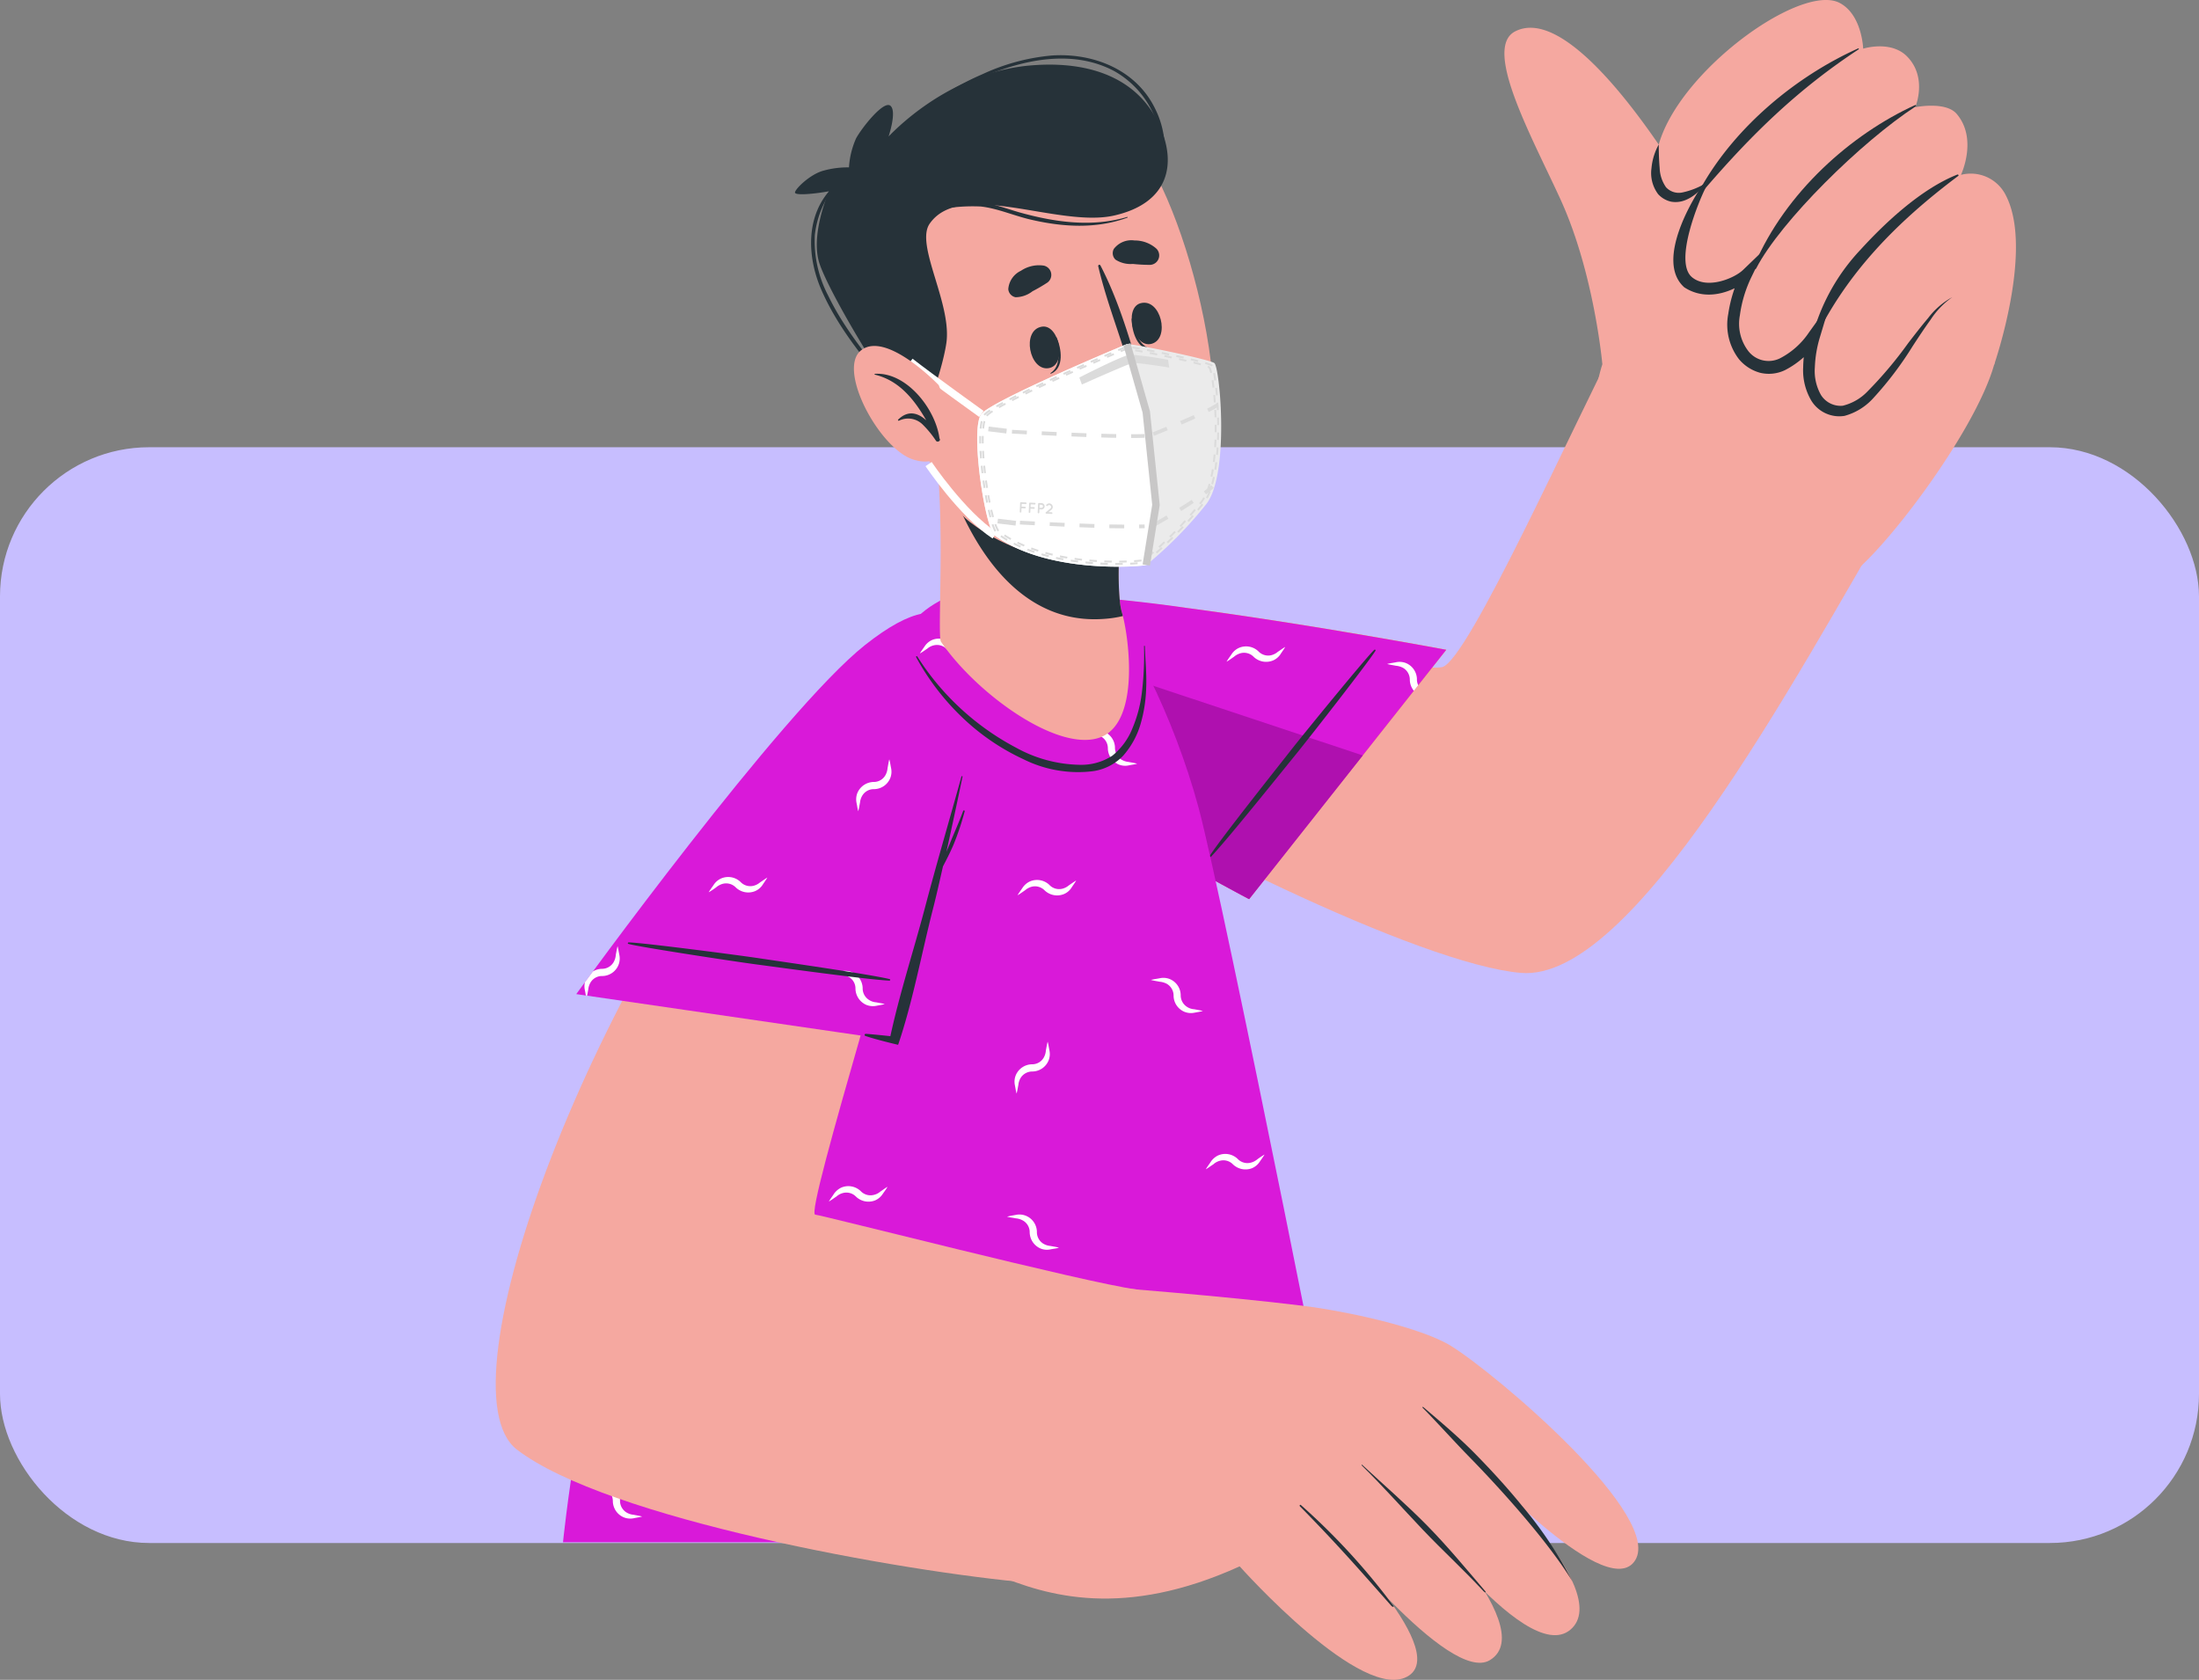 <svg xmlns="http://www.w3.org/2000/svg" width="295" height="225.356" viewBox="0 0 295 225.356">
  <rect x="0" y="0" width="295" height="225.356" fill="#808080" stroke="none"/>
  <g id="Grupo_115200" data-name="Grupo 115200" transform="translate(-1019.527 -7253.115)">
    <rect id="Rectángulo_37123" data-name="Rectángulo 37123" width="295" height="147" rx="20" transform="translate(1019.527 7313.115)" fill="#c7beff"/>
    <g id="Grupo_53806" data-name="Grupo 53806" transform="translate(3513.629 7046.34)">
      <g id="Grupo_53805" data-name="Grupo 53805" transform="translate(-2427.6 206.776)">
        <g id="Grupo_53774" data-name="Grupo 53774" transform="translate(56.627)">
          <g id="Grupo_53770" data-name="Grupo 53770" transform="translate(2.028)">
            <path id="Trazado_100475" data-name="Trazado 100475" d="M-2313.37,338.938c19.641,12.475,54.973,29.967,68.42,31.107,14.948,1.266,36.281-38.557,50.615-63.164,2.85-4.893-33.76-29.386-36.535-24.006-7.249,14.054-21.183,45.26-24.638,46.138-2.827.717-32.077-3.709-48.559-6.394C-2330.3,318.344-2327.191,330.16-2313.37,338.938Z" transform="translate(2323.831 -239.526)" fill="#f5a8a0"/>
            <g id="Grupo_53769" data-name="Grupo 53769" transform="translate(76.664)">
              <g id="Grupo_53766" data-name="Grupo 53766" transform="translate(0 3.722)">
                <path id="Trazado_100476" data-name="Trazado 100476" d="M-2142.337,287.157c-4.587,2.83-33.5-17.708-33.724-23.235a21.78,21.78,0,0,1,1.007-5.446l-.014-.01s-1.1-12.286-5.657-22.18c-3.809-8.318-10.419-20.231-6.022-22.447,6.4-3.25,16.569,10.811,21.913,19.238,2.566-4.78,5.223-8.654,7.6-10.343,7.888-5.609,37.406,26.421,34.711,35.888C-2125.123,267.75-2137.75,284.326-2142.337,287.157Z" transform="translate(2188.202 -213.359)" fill="#f5a8a0"/>
              </g>
              <g id="Grupo_53768" data-name="Grupo 53768" transform="translate(19.703)">
                <path id="Trazado_100477" data-name="Trazado 100477" d="M-2152.05,230.939c1.322,4.853,6.284.518,6.284.518s-5.639,7.962-2.342,12.439c3.19,4.306,9-1.143,9.422-1.528-.294.424-5.286,7.876-1.509,12.034,3.928,4.317,8.823-2.154,9.137-2.574-.153.488-2.062,6.968,1.525,9.474,6.167,4.3,11.505-12.133,17.042-14.668,0,0,5.366,8.891,5.577,9.117,0,0,5.4-15.534,1.562-22.81a5.251,5.251,0,0,0-6-2.708s2.294-4.816-.576-8.183c-1.478-1.725-5.551-.894-5.551-.894s1.676-3.933-1.064-6.769c-2.179-2.27-5.926-1.084-5.926-1.084s-.143-4.523-3.123-6.118C-2133.592,203.954-2154.871,220.545-2152.05,230.939Z" transform="translate(2152.894 -206.776)" fill="#f5a8a0"/>
                <g id="Grupo_53767" data-name="Grupo 53767" transform="translate(6.8 6.491)">
                  <path id="Trazado_100478" data-name="Trazado 100478" d="M-2120.31,218.394a.071.071,0,0,0-.064-.127c-8.329,3.748-16.332,10.419-20.907,18.388-.15.261.209.618.429.362C-2134.565,229.706-2128.4,223.717-2120.31,218.394Z" transform="translate(2141.316 -218.26)" fill="#263239"/>
                  <path id="Trazado_100479" data-name="Trazado 100479" d="M-2107.261,231.869c.088-.057-.006-.2-.108-.157-8.562,3.908-17.37,11.67-21.561,21.476-.144.337.064.783.259.408C-2125.39,247.287-2114.573,236.624-2107.261,231.869Z" transform="translate(2135.952 -224.104)" fill="#263239"/>
                  <path id="Trazado_100480" data-name="Trazado 100480" d="M-2115.067,270.62c4.383-9.247,11.288-16.161,19.4-22.24.106-.079-.017-.22-.124-.179-4.779,1.893-9.547,6.308-12.967,10.056a26.985,26.985,0,0,0-6.635,12.209C-2115.434,270.65-2115.161,270.817-2115.067,270.62Z" transform="translate(2130.047 -231.273)" fill="#263239"/>
                </g>
                <path id="Trazado_100481" data-name="Trazado 100481" d="M-2144.109,250.471c-.18.314.477.231.307.551-.715,1.344-4.319,9.8-1.819,11.925,2.008,1.7,5.68.175,6.862-.962l2.97-2.86-1.8,3.72a16.885,16.885,0,0,0-1.594,5.229,6.034,6.034,0,0,0,1.135,4.8,3.448,3.448,0,0,0,4.228.975,10.433,10.433,0,0,0,3.9-3.475l2.855-3.966-1.4,4.66a15.882,15.882,0,0,0-.661,3.992,6.53,6.53,0,0,0,.811,3.681,3.106,3.106,0,0,0,2.93,1.461,6.873,6.873,0,0,0,3.327-1.922,54.079,54.079,0,0,0,5.456-6.48c.874-1.133,1.75-2.271,2.681-3.368a10.2,10.2,0,0,1,3.245-2.8,11,11,0,0,0-2.935,3.048c-.836,1.153-1.617,2.346-2.4,3.542a46.037,46.037,0,0,1-5.229,6.911,8.021,8.021,0,0,1-3.917,2.432,4.406,4.406,0,0,1-4.405-1.988,7.989,7.989,0,0,1-1.13-4.541,17.375,17.375,0,0,1,.672-4.456l1.46.695a11.969,11.969,0,0,1-4.571,4.151,5,5,0,0,1-3.364.348,5.642,5.642,0,0,1-2.807-1.812,7.611,7.611,0,0,1-1.439-6.08,18.331,18.331,0,0,1,1.843-5.724l1.175.86c-1.551,1.4-5.47,3.543-8.915,1.3C-2150.681,260.731-2145.22,252-2144.109,250.471Z" transform="translate(2151.067 -225.772)" fill="#263239"/>
                <path id="Trazado_100482" data-name="Trazado 100482" d="M-2146.218,246.368a10.1,10.1,0,0,1-2.877,1.118,2.333,2.333,0,0,1-2.269-.673,4.753,4.753,0,0,1-.857-2.562c-.087-1.01-.127-2.075-.124-3.178a8.029,8.029,0,0,0-.976,3.181,4.707,4.707,0,0,0,.9,3.487,3.352,3.352,0,0,0,1.737,1,3.482,3.482,0,0,0,1.887-.2A5.4,5.4,0,0,0-2146.218,246.368Z" transform="translate(2153.346 -221.686)" fill="#263239"/>
              </g>
            </g>
          </g>
          <g id="Grupo_53773" data-name="Grupo 53773" transform="translate(0 79.614)">
            <path id="Trazado_100483" data-name="Trazado 100483" d="M-2282.976,388.633l26.448-33.451s-46.084-8.694-60.358-7.426c-16.065,1.427-11.822,9.329-.15,19.267S-2282.976,388.633-2282.976,388.633Z" transform="translate(2327.419 -347.626)" fill="#fdc629"/>
            <path id="Trazado_100484" data-name="Trazado 100484" d="M-2256.53,355.181l-26.448,33.452s-22.385-11.676-34.058-21.613-15.917-17.839.147-19.271c.813-.068,1.731-.107,2.737-.123.4-.005.819,0,1.247,0,0,.006.01,0,.015.007a197.329,197.329,0,0,1,21.624,1.945c.148.023.291.04.445.057,6.4.86,12.912,1.868,18.519,2.788q1.211.2,2.359.4C-2262.088,354.132-2256.53,355.181-2256.53,355.181Z" transform="translate(2327.42 -347.623)" fill="#d919d9"/>
            <path id="Trazado_100485" data-name="Trazado 100485" d="M-2278.827,360.112a2.18,2.18,0,0,1-.9.458,1.812,1.812,0,0,1-1.7-.526,2.39,2.39,0,0,0-2.634-.452,2.318,2.318,0,0,0-.978.859c-.22.322-.463.639-.661.984.356-.2.661-.435.995-.661a2.3,2.3,0,0,1,.9-.48,1.8,1.8,0,0,1,1.707.452,2.42,2.42,0,0,0,2.612.531,2.253,2.253,0,0,0,1.006-.825c.215-.339.452-.644.65-1C-2278.183,359.659-2278.5,359.9-2278.827,360.112Zm-.627,19.976c-.079-.384-.13-.78-.237-1.164-.113.384-.158.78-.238,1.164a2.4,2.4,0,0,1-.3.989,1.783,1.783,0,0,1-1.52.876,2.422,2.422,0,0,0-2.222,1.464,2.268,2.268,0,0,0-.125,1.3c.079.4.125.78.232,1.17.113-.39.158-.774.238-1.17a2.225,2.225,0,0,1,.328-.955,1.827,1.827,0,0,1,1.571-.842,2.39,2.39,0,0,0,2.182-1.538A2.388,2.388,0,0,0-2279.455,380.088Zm-40.506-21.078a2.282,2.282,0,0,1-.911.5,1.783,1.783,0,0,1-1.7-.458,2.429,2.429,0,0,0-2.606-.543,2.34,2.34,0,0,0-1.012.842c-.175.26-.367.514-.537.786a.728.728,0,0,0,.04.1c.288-.17.548-.367.836-.554a2.028,2.028,0,0,1,.91-.452,1.817,1.817,0,0,1,1.7.514,2.394,2.394,0,0,0,2.634.464,2.44,2.44,0,0,0,.978-.859c.22-.339.458-.644.656-.989C-2319.316,358.557-2319.627,358.795-2319.96,359.009Zm59.8,4.776a2.385,2.385,0,0,0-1.537-2.193,2.332,2.332,0,0,0-1.294-.079c-.385.079-.78.119-1.165.226.384.107.78.158,1.165.237a2.486,2.486,0,0,1,.989.294,1.835,1.835,0,0,1,.888,1.521,2.391,2.391,0,0,0,.548,1.549l.588-.746A1.711,1.711,0,0,1-2260.163,363.786Zm-38.7,11.1a2.249,2.249,0,0,1-.967-.328,1.883,1.883,0,0,1-.843-1.571,2.359,2.359,0,0,0-1.526-2.182,2.435,2.435,0,0,0-1.306-.09c-.384.079-.769.13-1.164.237.4.113.78.158,1.164.237a2.106,2.106,0,0,1,.989.3,1.8,1.8,0,0,1,.887,1.521,2.4,2.4,0,0,0,1.464,2.221,2.266,2.266,0,0,0,1.3.124c.384-.079.769-.124,1.164-.232C-2298.091,375.006-2298.475,374.961-2298.86,374.882Z" transform="translate(2327.115 -352.279)" fill="#fff"/>
            <path id="Trazado_100486" data-name="Trazado 100486" d="M-2267.732,371.28l-15.247,19.276s-22.384-11.674-34.055-21.609c-8.61-7.335-13.18-13.559-8.532-16.892Z" transform="translate(2327.419 -349.55)" fill="#af10af"/>
            <g id="Grupo_53772" data-name="Grupo 53772" transform="translate(39.153 7.539)">
              <g id="Grupo_53771" data-name="Grupo 53771">
                <path id="Trazado_100487" data-name="Trazado 100487" d="M-2236.075,360.987c-1.094,1.015-9.5,11.311-11.279,13.587s-9.139,11.516-10.778,14.021a.105.105,0,0,0,.159.138c2.072-2.141,9.521-11.437,11.38-13.72s9.951-12.653,10.683-13.916C-2235.848,360.99-2236,360.919-2236.075,360.987Z" transform="translate(2258.152 -360.96)" fill="#263239"/>
              </g>
            </g>
          </g>
        </g>
        <g id="Grupo_53776" data-name="Grupo 53776" transform="translate(9.026 77.9)">
          <g id="Grupo_53775" data-name="Grupo 53775">
            <path id="Trazado_100488" data-name="Trazado 100488" d="M-2306.186,473.59h-105.445s8.44-85.794,47.686-124.241c4.85-4.751,17.746-6.946,24.332-1.8,3.512,2.743,9.887,15.023,13.262,27.555C-2323,387.62-2305.906,473.2-2306.186,473.59Z" transform="translate(2411.631 -344.591)" fill="#d919d9"/>
          </g>
          <path id="Trazado_100489" data-name="Trazado 100489" d="M-2332.97,374.882a2.251,2.251,0,0,1-.967-.328,1.882,1.882,0,0,1-.842-1.571,2.36,2.36,0,0,0-1.526-2.182,2.434,2.434,0,0,0-1.306-.09c-.384.079-.769.13-1.164.237.4.113.78.158,1.164.237a2.1,2.1,0,0,1,.989.3,1.805,1.805,0,0,1,.888,1.521,2.4,2.4,0,0,0,1.464,2.221,2.266,2.266,0,0,0,1.3.124c.384-.079.768-.124,1.164-.232C-2332.2,375.006-2332.586,374.961-2332.97,374.882Zm18.257,77.078a2.151,2.151,0,0,1-.967-.317,1.843,1.843,0,0,1-.831-1.571,2.409,2.409,0,0,0-1.538-2.193,2.5,2.5,0,0,0-1.294-.079c-.4.079-.78.119-1.165.232a11.479,11.479,0,0,0,1.165.237,2.264,2.264,0,0,1,.978.294,1.784,1.784,0,0,1,.887,1.521,2.429,2.429,0,0,0,1.464,2.233,2.214,2.214,0,0,0,1.3.119c.385-.079.78-.13,1.165-.237C-2313.933,452.089-2314.328,452.05-2314.713,451.959Zm-52.116-44.83a1.979,1.979,0,0,1-.955-.328,1.811,1.811,0,0,1-.843-1.566,2.406,2.406,0,0,0-1.538-2.188,2.389,2.389,0,0,0-1.294-.085c-.384.079-.78.124-1.164.237.384.107.78.158,1.164.237a2.265,2.265,0,0,1,.984.294,1.777,1.777,0,0,1,.882,1.521,2.416,2.416,0,0,0,1.458,2.221,2.352,2.352,0,0,0,1.306.13c.4-.079.78-.13,1.165-.237C-2366.049,407.259-2366.433,407.208-2366.829,407.129Zm44.237,68.735a2.386,2.386,0,0,0-1.538-2.182,2.393,2.393,0,0,0-1.294-.09c-.4.079-.78.13-1.165.237.385.107.769.158,1.165.237a2.346,2.346,0,0,1,.978.3,1.77,1.77,0,0,1,.887,1.521,2.4,2.4,0,0,0,.487,1.447h1.192A1.76,1.76,0,0,1-2322.592,475.864Zm-76.784.011a2.18,2.18,0,0,1-.967-.328,1.834,1.834,0,0,1-.836-1.571,2.365,2.365,0,0,0-1.532-2.182,2.376,2.376,0,0,0-1.306-.085c-.385.079-.769.124-1.165.237.4.107.78.153,1.165.232a2.219,2.219,0,0,1,.989.3,1.819,1.819,0,0,1,.887,1.521,2.387,2.387,0,0,0,1.464,2.221,2.319,2.319,0,0,0,1.3.13c.384-.079.774-.13,1.164-.237C-2398.6,476.005-2398.991,475.954-2399.376,475.875Zm55.92-36.063a2.245,2.245,0,0,1-.966-.322,1.817,1.817,0,0,1-.831-1.571,2.372,2.372,0,0,0-1.543-2.182,2.326,2.326,0,0,0-1.289-.09c-.4.079-.78.13-1.176.237.4.107.78.147,1.176.226a2.318,2.318,0,0,1,.978.305,1.794,1.794,0,0,1,.887,1.521,2.406,2.406,0,0,0,1.458,2.221,2.238,2.238,0,0,0,1.306.119c.384-.079.78-.119,1.164-.226C-2342.676,439.931-2343.071,439.891-2343.456,439.812Zm-41.925,6.89a2.2,2.2,0,0,1-.972-.322,1.834,1.834,0,0,1-.836-1.571,2.357,2.357,0,0,0-1.532-2.182,2.418,2.418,0,0,0-1.3-.09c-.39.079-.774.13-1.17.237.4.107.78.158,1.17.237a2.191,2.191,0,0,1,.984.3,1.82,1.82,0,0,1,.888,1.521,2.4,2.4,0,0,0,1.464,2.221,2.281,2.281,0,0,0,1.306.124c.384-.079.769-.124,1.164-.237C-2384.612,446.832-2385,446.782-2385.38,446.7Zm61.216-38.646a1.941,1.941,0,0,1-.955-.322,1.828,1.828,0,0,1-.842-1.56,2.372,2.372,0,0,0-1.537-2.193,2.328,2.328,0,0,0-1.294-.079c-.385.079-.78.119-1.165.226.385.107.78.158,1.165.237a2.487,2.487,0,0,1,.989.294,1.835,1.835,0,0,1,.888,1.521,2.368,2.368,0,0,0,1.453,2.221,2.335,2.335,0,0,0,1.3.13c.4-.079.78-.13,1.176-.237C-2323.384,408.186-2323.768,408.135-2324.164,408.056Zm-29.907-49.047a2.281,2.281,0,0,1-.91.5,1.783,1.783,0,0,1-1.7-.458,2.429,2.429,0,0,0-2.605-.543,2.338,2.338,0,0,0-1.012.842c-.215.322-.463.639-.661.983.356-.192.661-.43,1-.65a2.03,2.03,0,0,1,.91-.452,1.818,1.818,0,0,1,1.7.514,2.394,2.394,0,0,0,2.634.464,2.441,2.441,0,0,0,.978-.859c.22-.339.458-.644.655-.989C-2353.427,358.557-2353.737,358.795-2354.071,359.009Zm10.5,54.569c-.079-.4-.13-.78-.238-1.164-.107.384-.158.769-.237,1.164a2.263,2.263,0,0,1-.294.978,1.784,1.784,0,0,1-1.521.887,2.4,2.4,0,0,0-2.221,1.458,2.291,2.291,0,0,0-.13,1.306c.079.384.13.78.237,1.164.107-.384.158-.78.237-1.164a2.22,2.22,0,0,1,.323-.967,1.843,1.843,0,0,1,1.571-.831,2.386,2.386,0,0,0,2.182-1.537A2.345,2.345,0,0,0-2343.574,413.579Zm-43.779,2.51c-.079-.384-.13-.78-.237-1.164-.113.384-.158.78-.238,1.164a2.4,2.4,0,0,1-.3.989,1.784,1.784,0,0,1-1.521.876,2.413,2.413,0,0,0-2.222,1.464,2.266,2.266,0,0,0-.124,1.3c.079.4.124.78.232,1.164.113-.384.158-.769.238-1.164a2.2,2.2,0,0,1,.328-.955,1.827,1.827,0,0,1,1.572-.842,2.39,2.39,0,0,0,2.182-1.537A2.392,2.392,0,0,0-2387.353,416.088Zm22.537-40.387c-.079-.4-.125-.78-.238-1.17-.108.39-.153.774-.232,1.17a2.346,2.346,0,0,1-.3.978,1.782,1.782,0,0,1-1.521.887,2.417,2.417,0,0,0-2.221,1.458,2.338,2.338,0,0,0-.13,1.306c.079.384.13.78.237,1.164.107-.384.158-.78.237-1.164a2.2,2.2,0,0,1,.328-.967,1.792,1.792,0,0,1,1.571-.831,2.384,2.384,0,0,0,2.182-1.543A2.325,2.325,0,0,0-2364.816,375.7Zm4.092,77.671c-.079-.4-.119-.78-.232-1.176-.108.4-.158.78-.232,1.176a2.4,2.4,0,0,1-.3.978,1.781,1.781,0,0,1-1.521.887,2.433,2.433,0,0,0-2.233,1.458,2.237,2.237,0,0,0-.119,1.306c.079.384.13.78.238,1.164.107-.384.158-.78.238-1.164a2.1,2.1,0,0,1,.316-.967A1.83,1.83,0,0,1-2363,456.2a2.4,2.4,0,0,0,2.193-1.543A2.367,2.367,0,0,0-2360.724,453.372Zm-21.677-62.325a2.163,2.163,0,0,1-.91.458,1.806,1.806,0,0,1-1.7-.526.875.875,0,0,0-.107-.1c-.147.305-.288.61-.43.921a2.4,2.4,0,0,0,2.47.413,2.28,2.28,0,0,0,1.012-.831c.215-.339.452-.644.65-1C-2381.757,390.6-2382.073,390.833-2382.4,391.048Zm41.421.4a2.127,2.127,0,0,1-.9.452,1.8,1.8,0,0,1-1.7-.52,2.4,2.4,0,0,0-2.634-.458,2.4,2.4,0,0,0-.978.859c-.22.328-.463.644-.661.989.356-.2.661-.435.995-.661a2.39,2.39,0,0,1,.9-.486,1.811,1.811,0,0,1,1.707.458,2.42,2.42,0,0,0,2.611.531,2.228,2.228,0,0,0,1.006-.831c.215-.333.452-.639.65-.995C-2340.335,391-2340.652,391.229-2340.98,391.449Zm-25.295,41.088a2.063,2.063,0,0,1-.91.441,1.8,1.8,0,0,1-1.7-.514,2.4,2.4,0,0,0-2.64-.464,2.516,2.516,0,0,0-.978.859c-.215.339-.464.644-.662,1,.356-.209.662-.447,1-.661a2.159,2.159,0,0,1,.9-.486,1.8,1.8,0,0,1,1.7.447,2.414,2.414,0,0,0,2.606.543,2.289,2.289,0,0,0,1.006-.842c.22-.322.464-.627.662-.984C-2365.636,432.074-2365.941,432.311-2366.275,432.537Zm9.231,43.711a2.1,2.1,0,0,1-.91.458,1.829,1.829,0,0,1-1.7-.526,2.39,2.39,0,0,0-2.634-.452,2.3,2.3,0,0,0-.978.848c-.153.237-.317.452-.463.69h.266c.175-.107.356-.237.531-.356a2.3,2.3,0,0,1,.91-.48,1.8,1.8,0,0,1,1.7.441,2.366,2.366,0,0,0,.537.407h2.346a2.474,2.474,0,0,0,.735-.69c.215-.339.463-.644.661-1C-2356.4,475.785-2356.7,476.033-2357.044,476.248Zm41.336-48.035a2.182,2.182,0,0,1-.91.441,1.792,1.792,0,0,1-1.7-.514,2.4,2.4,0,0,0-2.639-.464,2.516,2.516,0,0,0-.978.859c-.215.339-.464.644-.661,1,.356-.209.661-.447,1-.661a2.051,2.051,0,0,1,.9-.486,1.779,1.779,0,0,1,1.707.447,2.425,2.425,0,0,0,2.606.543,2.291,2.291,0,0,0,1.006-.842c.22-.322.452-.633.661-.984A10.524,10.524,0,0,0-2315.708,428.213Zm-19.4,30.62a2.217,2.217,0,0,1-.91.452,1.829,1.829,0,0,1-1.707-.514,2.37,2.37,0,0,0-2.628-.464,2.386,2.386,0,0,0-.972.859c-.22.334-.469.644-.667.989.356-.2.667-.435.989-.656a2.333,2.333,0,0,1,.91-.492,1.823,1.823,0,0,1,1.707.452,2.407,2.407,0,0,0,2.6.548,2.337,2.337,0,0,0,1.012-.842c.221-.328.458-.639.656-.989C-2334.468,458.375-2334.785,458.612-2335.112,458.833Zm-44.039,5a2.133,2.133,0,0,1-.91.447,1.814,1.814,0,0,1-1.7-.514,2.393,2.393,0,0,0-2.64-.464,2.475,2.475,0,0,0-.978.859c-.215.333-.463.644-.661.995.356-.2.661-.441,1-.661a2.261,2.261,0,0,1,.9-.48,1.8,1.8,0,0,1,1.707.441,2.384,2.384,0,0,0,2.606.543,2.3,2.3,0,0,0,1.006-.825c.22-.339.458-.644.661-1C-2378.512,463.372-2378.818,463.62-2379.151,463.835Z" transform="translate(2408.827 -350.565)" fill="#fff"/>
        </g>
        <g id="Grupo_53783" data-name="Grupo 53783" transform="translate(0 82.221)">
          <g id="Grupo_53779" data-name="Grupo 53779" transform="translate(0 0.636)">
            <path id="Trazado_100490" data-name="Trazado 100490" d="M-2385.151,366.117c-29.824,35.138-50.2,90.683-39.617,98.844,12.013,9.262,51.5,16.382,69.131,17.912,5.469.475,19.747-38.612,13.93-39.393-6.816-.916-42.311-10.014-43.023-10.025-1.526-.022,12.959-45.984,17.146-64C-2361.751,344.353-2373.951,352.922-2385.151,366.117Z" transform="translate(2427.6 -353.359)" fill="#f5a8a0"/>
            <g id="Grupo_53778" data-name="Grupo 53778" transform="translate(66.867 89.771)">
              <path id="Trazado_100491" data-name="Trazado 100491" d="M-2294.629,512.175s16.16,1.236,26.69,2.541c5.875.728,15.835,2.874,19.907,5.383,6.09,3.753,29.161,23.338,24.533,29.034-4.189,5.156-21.875-14.187-21.875-14.187s19.572,17.94,13.386,23.222-23.262-19.23-23.262-19.23,19.7,18.884,12.455,23.321c-5.471,3.353-22.188-17.976-22.188-17.976s16.816,16.348,11.337,20.039c-6.054,4.078-22.719-14.642-22.719-14.642-15.505,7.037-25.766,4.045-32.813,1.048C-2310.883,550-2294.629,512.175-2294.629,512.175Z" transform="translate(2309.303 -512.175)" fill="#f5a8a0"/>
              <g id="Grupo_53777" data-name="Grupo 53777" transform="translate(40.98 16.117)">
                <path id="Trazado_100492" data-name="Trazado 100492" d="M-2207.556,540.7c2.375,2.024,4.793,4.057,6.98,6.286s4.3,4.535,6.268,6.957a53.274,53.274,0,0,1,6.768,10.154c-3.774-6.2-11.48-14.3-13.668-16.531s-4.253-4.558-6.436-6.784C-2207.7,540.728-2207.613,540.656-2207.556,540.7Z" transform="translate(2224.134 -540.688)" fill="#263239"/>
                <path id="Trazado_100493" data-name="Trazado 100493" d="M-2222.029,554.419c2.921,2.716,5.921,5.3,8.722,8.151s5.186,5.763,7.772,8.779c.2.232.009.263-.2.038-2.7-2.911-5.429-5.393-8.167-8.272s-5.366-5.865-8.2-8.631C-2222.143,554.44-2222.073,554.377-2222.029,554.419Z" transform="translate(2230.417 -546.652)" fill="#263239"/>
                <path id="Trazado_100494" data-name="Trazado 100494" d="M-2236.641,563.945a89.139,89.139,0,0,1,12.384,13.484c.188.238-.062.25-.268.018-4.033-4.56-7.163-8.166-12.253-13.34C-2236.857,564.027-2236.74,563.862-2236.641,563.945Z" transform="translate(2236.804 -550.789)" fill="#263239"/>
              </g>
            </g>
          </g>
          <g id="Grupo_53782" data-name="Grupo 53782" transform="translate(10.807)">
            <path id="Trazado_100495" data-name="Trazado 100495" d="M-2366.282,409.522l-42.2-6.145s27.521-37.972,38.766-46.855c12.656-10,15-1.34,13.343,13.9S-2366.282,409.522-2366.282,409.522Z" transform="translate(2408.48 -352.234)" fill="#d919d9"/>
            <path id="Trazado_100496" data-name="Trazado 100496" d="M-2382.992,391.048a2.161,2.161,0,0,1-.91.458,1.807,1.807,0,0,1-1.7-.526,2.39,2.39,0,0,0-2.634-.452,2.324,2.324,0,0,0-.978.859c-.22.322-.469.639-.661.984a11.221,11.221,0,0,0,.995-.661,2.334,2.334,0,0,1,.9-.48,1.809,1.809,0,0,1,1.707.452,2.415,2.415,0,0,0,2.606.537,2.28,2.28,0,0,0,1.012-.831c.215-.339.452-.644.65-1C-2382.347,390.6-2382.664,390.833-2382.992,391.048Zm17.585-15.347c-.079-.4-.124-.78-.237-1.17-.108.39-.153.774-.232,1.17a2.339,2.339,0,0,1-.3.978,1.781,1.781,0,0,1-1.52.887,2.417,2.417,0,0,0-2.221,1.458,2.34,2.34,0,0,0-.13,1.306c.079.384.13.78.237,1.164.107-.384.158-.78.237-1.164a2.2,2.2,0,0,1,.328-.967,1.791,1.791,0,0,1,1.571-.831,2.384,2.384,0,0,0,2.182-1.543A2.319,2.319,0,0,0-2365.407,375.7Zm-36.453,25.063c-.079-.39-.13-.78-.237-1.164-.107.384-.158.774-.238,1.164a2.215,2.215,0,0,1-.294.978,1.8,1.8,0,0,1-1.521.893,2.406,2.406,0,0,0-1.261.356c-.006,0-.006.006-.011.011-.4.548-.758,1.029-1.063,1.441a2.485,2.485,0,0,0-.017.955c.056.266.1.543.153.814l.164.023c.062-.283.1-.56.158-.837a2.251,2.251,0,0,1,.328-.972,1.79,1.79,0,0,1,1.566-.825,2.378,2.378,0,0,0,2.182-1.543A2.342,2.342,0,0,0-2401.86,400.764Zm46.221-41.246a1.764,1.764,0,0,1-1.628-.469,2.43,2.43,0,0,0-2.606-.543,2.34,2.34,0,0,0-1.012.842c-.215.322-.464.639-.661.983.356-.192.661-.43,1-.65a2.027,2.027,0,0,1,.91-.452,1.817,1.817,0,0,1,1.7.514,2.4,2.4,0,0,0,2.465.531C-2355.526,360.016-2355.583,359.761-2355.639,359.518Zm-11.78,47.611a1.982,1.982,0,0,1-.955-.328,1.811,1.811,0,0,1-.842-1.566,2.407,2.407,0,0,0-1.538-2.188,2.39,2.39,0,0,0-1.294-.085c-.384.079-.78.124-1.165.237.385.107.78.158,1.165.237a2.266,2.266,0,0,1,.983.294,1.776,1.776,0,0,1,.882,1.521,2.417,2.417,0,0,0,1.458,2.221,2.351,2.351,0,0,0,1.306.13c.4-.079.78-.13,1.165-.237C-2366.639,407.259-2367.023,407.208-2367.419,407.129Z" transform="translate(2407.636 -354.885)" fill="#fff"/>
            <g id="Grupo_53781" data-name="Grupo 53781" transform="translate(6.917 21.901)">
              <g id="Grupo_53780" data-name="Grupo 53780" transform="translate(0 22.308)">
                <path id="Trazado_100497" data-name="Trazado 100497" d="M-2396.133,430.446c1.493-.014,14.673,1.695,17.53,2.128s14.551,2.093,17.463,2.787a.105.105,0,0,1-.021.21c-2.976-.133-14.776-1.773-17.695-2.155s-15.922-2.362-17.323-2.777C-2396.3,430.6-2396.234,430.447-2396.133,430.446Z" transform="translate(2396.242 -430.446)" fill="#263239"/>
              </g>
              <path id="Trazado_100498" data-name="Trazado 100498" d="M-2339.872,425.551c1.282.093,3.277.315,3.277.315,1.263-5.823,3.146-11.56,4.662-17.32,1.543-5.865,3.261-11.67,4.874-17.514a.073.073,0,0,1,.141.038c-.7,3.366-1.417,6.719-2.162,10.064.167-.4.336-.8.5-1.2.587-1.43,1.214-2.84,1.753-4.289.045-.121.234-.075.2.054a36.075,36.075,0,0,1-1.478,4.432c-.429,1.011-.924,1.983-1.432,2.951-.439,1.917-.863,3.836-1.353,5.748-1.5,5.856-2.714,12.469-4.665,18.194,0,0-2.948-.687-4.393-1.192C-2340.126,425.771-2340.06,425.537-2339.872,425.551Z" transform="translate(2371.814 -390.98)" fill="#263239"/>
            </g>
          </g>
        </g>
        <g id="Grupo_53804" data-name="Grupo 53804" transform="translate(40.15 7.406)">
          <g id="Grupo_53803" data-name="Grupo 53803">
            <g id="Grupo_53802" data-name="Grupo 53802">
              <g id="Grupo_53785" data-name="Grupo 53785" transform="translate(19.045 54.12)">
                <g id="Grupo_53784" data-name="Grupo 53784">
                  <path id="Trazado_100499" data-name="Trazado 100499" d="M-2301.1,353.063c-5.706,1.939-16.583-6.022-21.233-12.874-.317-.471-.057-5.769-.046-12.221-.009-3.916-.112-8.275-.492-12.247-.082-.815,25.489,3.665,25.489,3.665s-1.651,8.56-.946,15.48a8.99,8.99,0,0,0,.328,1.613c.015.074.046.163.062.267C-2297.141,339.794-2295.591,351.185-2301.1,353.063Z" transform="translate(2322.875 -315.623)" fill="#f5a8a0"/>
                </g>
                <path id="Trazado_100500" data-name="Trazado 100500" d="M-2299.965,337.125a15.036,15.036,0,0,0,2.542-.38c-.017-.1-.044-.189-.061-.268a8.415,8.415,0,0,1-.323-1.613c-.7-6.914.941-15.474.941-15.474s-20.755-3.639-24.808-3.765C-2320.464,320.14-2314.686,338.207-2299.965,337.125Z" transform="translate(2322.353 -315.624)" fill="#263239"/>
              </g>
              <g id="Grupo_53801" data-name="Grupo 53801">
                <g id="Grupo_53786" data-name="Grupo 53786" transform="translate(11.637 7.109)">
                  <path id="Trazado_100501" data-name="Trazado 100501" d="M-2335.623,248.512c-2,9.059,4.7,34.24,11.439,39.438,9.774,7.536,24.768,7.144,30.917-4.376,5.96-11.165-3.345-43.827-10.783-48.448C-2315,228.322-2332.671,235.131-2335.623,248.512Z" transform="translate(2335.982 -232.453)" fill="#f5a8a0"/>
                </g>
                <g id="Grupo_53792" data-name="Grupo 53792" transform="translate(28.609 24.85)">
                  <g id="Grupo_53787" data-name="Grupo 53787" transform="translate(2.883 11.548)">
                    <path id="Trazado_100502" data-name="Trazado 100502" d="M-2295.148,286.779c-.029-.062-.114.112-.094.182.467,1.686.718,3.7-.682,4.633-.043.029-.018.113.037.092C-2294.075,290.965-2294.436,288.3-2295.148,286.779Z" transform="translate(2298.721 -285.355)" fill="#263239"/>
                    <path id="Trazado_100503" data-name="Trazado 100503" d="M-2299.231,284.288c-2.783.457-1.664,5.989.914,5.566C-2295.78,289.437-2296.9,283.905-2299.231,284.288Z" transform="translate(2300.855 -284.269)" fill="#263239"/>
                  </g>
                  <g id="Grupo_53788" data-name="Grupo 53788" transform="translate(16.558 8.354)">
                    <path id="Trazado_100504" data-name="Trazado 100504" d="M-2276.66,282.427c0-.068.15.055.161.126.282,1.726.894,3.657,2.558,3.922.052.008.063.1,0,.1C-2275.883,286.678-2276.671,284.108-2276.66,282.427Z" transform="translate(2276.661 -280.265)" fill="#263239"/>
                    <path id="Trazado_100505" data-name="Trazado 100505" d="M-2275.479,278.688c2.719-.75,4.017,4.744,1.5,5.438C-2276.459,284.809-2277.758,279.316-2275.479,278.688Z" transform="translate(2276.661 -278.618)" fill="#263239"/>
                  </g>
                  <path id="Trazado_100506" data-name="Trazado 100506" d="M-2300.706,272.054a22.021,22.021,0,0,1-2,1.166,3.749,3.749,0,0,1-2.27.8,1.2,1.2,0,0,1-.976-1.083,2.959,2.959,0,0,1,1.7-2.469,4.344,4.344,0,0,1,3.055-.69A1.273,1.273,0,0,1-2300.706,272.054Z" transform="translate(2305.955 -266.402)" fill="#263239"/>
                  <path id="Trazado_100507" data-name="Trazado 100507" d="M-2276.14,267.116a21.788,21.788,0,0,1-2.314-.125,3.742,3.742,0,0,1-2.335-.578,1.193,1.193,0,0,1-.221-1.441,2.959,2.959,0,0,1,2.777-1.13,4.348,4.348,0,0,1,2.932,1.1A1.273,1.273,0,0,1-2276.14,267.116Z" transform="translate(2295.174 -263.839)" fill="#263239"/>
                  <path id="Trazado_100508" data-name="Trazado 100508" d="M-2292.422,314.47c.49.309,1.013.768,1.638.687a4.572,4.572,0,0,0,1.729-.817.06.06,0,0,1,.091.071,2.33,2.33,0,0,1-1.951,1.381,1.843,1.843,0,0,1-1.653-1.211C-2292.615,314.49-2292.493,314.425-2292.422,314.47Z" transform="translate(2300.14 -285.79)" fill="#263239"/>
                  <g id="Grupo_53790" data-name="Grupo 53790" transform="translate(8.683 3.277)">
                    <g id="Grupo_53789" data-name="Grupo 53789">
                      <path id="Trazado_100509" data-name="Trazado 100509" d="M-2290.536,289.445a5.849,5.849,0,0,0,4.363,1.731,7.343,7.343,0,0,0,2.079-.345,2.048,2.048,0,0,0,.384-.129c.119-.041.227-.079.356-.135a.428.428,0,0,0,.257-.448l0-.012a.791.791,0,0,0-.053-.168l0-.012-.034-.147c-.241-1.3-.787-3.243-.787-3.243.523.136,3.166.706,2.983.038-1.529-5.526-3.229-11.671-5.917-16.847a.159.159,0,0,0-.3.109c1.259,5.369,3.453,10.48,4.8,15.854a10.235,10.235,0,0,0-2.877-.244c-.173.092,1.121,3.733,1.182,4.326a.221.221,0,0,1,0,.064c-2.115.742-3.894.435-6.316-.575C-2290.557,289.192-2290.666,289.333-2290.536,289.445Z" transform="translate(2290.594 -269.636)" fill="#263239"/>
                    </g>
                  </g>
                  <g id="Grupo_53791" data-name="Grupo 53791" transform="translate(8.452 23.007)">
                    <path id="Trazado_100510" data-name="Trazado 100510" d="M-2285.168,305.728a6.944,6.944,0,0,1-2.387,2.583,3.12,3.12,0,0,1-1.852.43c-1.414-.129-1.655-1.366-1.584-2.471a7.453,7.453,0,0,1,.334-1.729A8.993,8.993,0,0,0-2285.168,305.728Z" transform="translate(2291.001 -304.542)" fill="#263239"/>
                    <path id="Trazado_100511" data-name="Trazado 100511" d="M-2287.555,309.635a3.12,3.12,0,0,1-1.852.43c-1.414-.129-1.655-1.366-1.584-2.471A3.228,3.228,0,0,1-2287.555,309.635Z" transform="translate(2291.001 -305.865)" fill="#f095b8"/>
                  </g>
                </g>
                <g id="Grupo_53793" data-name="Grupo 53793">
                  <path id="Trazado_100512" data-name="Trazado 100512" d="M-2336.225,259.137c.523-5.316-4.222-12.9-2.278-15.69,4.209-6.028,17.249.609,24.744-1.09,7.264-1.647,8.6-6.876,5.919-12.457s-8.6-8.37-17.028-7.687c-8.715.705-15.6,5.889-19.149,9.536,0,0,1.146-3.365.248-4.119s-3.792,2.9-4.6,4.358a11.227,11.227,0,0,0-.96,3.91,12.009,12.009,0,0,0-3.391.43c-1.833.477-3.821,2.464-3.852,2.928s2.689.185,4.561-.153c0,0-2.381,5.387-1.393,9.292s11.434,21.11,12.948,20.969C-2338.508,269.182-2336.437,261.3-2336.225,259.137Z" transform="translate(2356.569 -220.849)" fill="#263239"/>
                  <path id="Trazado_100513" data-name="Trazado 100513" d="M-2349.739,251.019c.056-.054.165.016.115.085a12.741,12.741,0,0,0-2.629,6.461,15.825,15.825,0,0,0,1.8,8.1c2.349,4.883,5.954,8.969,9.251,13.213.1.124-.112.291-.216.173-3.78-4.271-7.7-8.954-9.982-14.23C-2353.339,260.322-2353.509,254.667-2349.739,251.019Z" transform="translate(2354.907 -233.408)" fill="#263239"/>
                  <path id="Trazado_100514" data-name="Trazado 100514" d="M-2326.008,255.757a18.2,18.2,0,0,1,6.68-1.1c2.171.04,4.222.907,6.292,1.477,4.642,1.279,9.566,1.96,14.26.558.06-.018.085.072.026.093-4.226,1.561-8.784,1.258-13.1.234-2.176-.517-4.341-1.477-6.565-1.727a23.6,23.6,0,0,0-7.486.855A.2.2,0,0,1-2326.008,255.757Z" transform="translate(2343.343 -234.995)" fill="#263239"/>
                  <path id="Trazado_100515" data-name="Trazado 100515" d="M-2327.307,227.674a35.415,35.415,0,0,1,8.59-5.244,27.9,27.9,0,0,1,9.307-2.513c5.577-.376,11.317,1.894,13.863,7.119a12.055,12.055,0,0,1,.858,8.634.155.155,0,0,1-.3-.077,12.445,12.445,0,0,0-6.08-13.61c-5.3-2.8-11.554-1.649-16.848.511a51,51,0,0,0-9.364,5.213C-2327.3,227.719-2327.325,227.689-2327.307,227.674Z" transform="translate(2343.85 -219.877)" fill="#263239"/>
                </g>
                <g id="Grupo_53794" data-name="Grupo 53794" transform="translate(15.461 41.108)">
                  <path id="Trazado_100516" data-name="Trazado 100516" d="M-2319.673,299.621s-6.833-4.9-9.543-7.018" transform="translate(2329.216 -292.603)" fill="none" stroke="#fff" stroke-miterlimit="10" stroke-width="1"/>
                  <path id="Trazado_100517" data-name="Trazado 100517" d="M-2324.865,316.92s4.467,6.664,8.859,9.57" transform="translate(2327.325 -303.175)" fill="none" stroke="#fff" stroke-miterlimit="10" stroke-width="1"/>
                </g>
                <g id="Grupo_53795" data-name="Grupo 53795" transform="translate(7.904 39.006)">
                  <path id="Trazado_100518" data-name="Trazado 100518" d="M-2331.207,294.138s-6.994-7.305-10.395-4.688,2.743,13.825,7.357,14.774a4.49,4.49,0,0,0,5.577-3.305Z" transform="translate(2342.586 -288.884)" fill="#f5a8a0"/>
                  <path id="Trazado_100519" data-name="Trazado 100519" d="M-2337.629,295.484a.061.061,0,0,0-.005.121c3.251.766,5.3,3.354,6.884,6.121-1.084-.991-2.42-1.42-3.769-.1-.071.069.025.183.108.15a2.763,2.763,0,0,1,3.152.488,13.308,13.308,0,0,1,1.814,2.207c.186.252.657.028.5-.27-.011-.022-.024-.045-.036-.067C-2329.5,300.219-2333.38,295.229-2337.629,295.484Z" transform="translate(2340.454 -291.749)" fill="#263239"/>
                </g>
                <g id="Grupo_53800" data-name="Grupo 53800" transform="translate(24.442 38.762)">
                  <path id="Trazado_100520" data-name="Trazado 100520" d="M-2312.765,297.816c1.367-1.76,19.016-9.2,19.526-9.357s10.98,2.009,11.721,2.526,2.072,14.881-1.076,18.922a53.991,53.991,0,0,1-8.05,8.177c-.357.157-13.061,1.347-20.345-3.971C-2312.258,313.187-2314.332,299.832-2312.765,297.816Z" transform="translate(2313.327 -288.451)" fill="#ebebeb"/>
                  <path id="Trazado_100521" data-name="Trazado 100521" d="M-2289.283,310.245l-1.249,7.772a.7.7,0,0,1-.113.073c-.356.153-13.057,1.345-20.343-3.974-1.272-.927-3.341-14.278-1.775-16.3,1.368-1.758,19.015-9.2,19.524-9.355a.254.254,0,0,1,.073-.006l2.544,8.9Z" transform="translate(2313.327 -288.455)" fill="#fff"/>
                  <path id="Trazado_100522" data-name="Trazado 100522" d="M-2289.085,294s5.8-2.979,6.825-3.079a49.852,49.852,0,0,1,5.074.7l.156,1.037s-4.429-.7-4.922-.6c-.694.149-6.795,2.882-6.795,2.882Z" transform="translate(2302.788 -289.522)" fill="#dbdbdb"/>
                  <g id="Grupo_53796" data-name="Grupo 53796" transform="translate(1.466 11.055)">
                    <rect id="Rectángulo_5141" data-name="Rectángulo 5141" width="2.451" height="0.636" transform="matrix(0.993, 0.121, -0.121, 0.993, 0.077, 0)" fill="#dbdbdb"/>
                    <rect id="Rectángulo_5142" data-name="Rectángulo 5142" width="2.451" height="0.636" transform="matrix(0.993, 0.121, -0.121, 0.993, 1.321, 12.359)" fill="#dbdbdb"/>
                  </g>
                  <g id="Grupo_53797" data-name="Grupo 53797" transform="translate(0.402 0.366)">
                    <path id="Trazado_100523" data-name="Trazado 100523" d="M-2311.479,298.588c1.306-1.68,18.155-8.782,18.641-8.933s10.483,1.918,11.19,2.412,1.978,14.206-1.028,18.065a51.522,51.522,0,0,1-7.686,7.806c-.34.15-12.469,1.287-19.424-3.791C-2311,313.263-2312.975,300.513-2311.479,298.588Z" transform="translate(2312.356 -289.338)" fill="none" stroke="#dbdbdb" stroke-miterlimit="10" stroke-width="0.25" stroke-dasharray="1"/>
                    <path id="Trazado_100524" data-name="Trazado 100524" d="M-2312.069,298.235c1.334-1.717,18.549-8.973,19.047-9.127s10.71,1.96,11.433,2.464,2.021,14.516-1.05,18.458a52.684,52.684,0,0,1-7.852,7.976c-.348.153-12.74,1.314-19.846-3.874C-2311.574,313.228-2313.6,300.2-2312.069,298.235Z" transform="translate(2312.617 -289.1)" fill="none" stroke="#dbdbdb" stroke-miterlimit="10" stroke-width="0.25" stroke-dasharray="1"/>
                  </g>
                  <g id="Grupo_53798" data-name="Grupo 53798" transform="translate(4.662 8.142)">
                    <path id="Trazado_100525" data-name="Trazado 100525" d="M-2305.079,309.229s13.133.752,17.8.564" transform="translate(2305.079 -305.626)" fill="none" stroke="#dbdbdb" stroke-miterlimit="10" stroke-width="0.5" stroke-dasharray="2"/>
                    <path id="Trazado_100526" data-name="Trazado 100526" d="M-2303.186,330.8s12.063.693,16.728.5" transform="translate(2304.256 -315.004)" fill="none" stroke="#dbdbdb" stroke-miterlimit="10" stroke-width="0.5" stroke-dasharray="2"/>
                    <path id="Trazado_100527" data-name="Trazado 100527" d="M-2271.548,306.775s6.7-2.6,8.647-3.92" transform="translate(2290.502 -302.855)" fill="none" stroke="#dbdbdb" stroke-miterlimit="10" stroke-width="0.5" stroke-dasharray="2"/>
                    <path id="Trazado_100528" data-name="Trazado 100528" d="M-2271.246,327.353s5.782-3.22,7.787-5.1" transform="translate(2290.37 -311.289)" fill="none" stroke="#dbdbdb" stroke-miterlimit="10" stroke-width="0.5" stroke-dasharray="2"/>
                  </g>
                  <path id="Trazado_100529" data-name="Trazado 100529" d="M-2277.789,288.466l2.593,9.087,1.3,12.471-1.3,8.067" transform="translate(2297.877 -288.458)" fill="none" stroke="#c8c7c7" stroke-miterlimit="10" stroke-width="1"/>
                  <g id="Grupo_53799" data-name="Grupo 53799" transform="translate(5.708 21.204)">
                    <path id="Trazado_100530" data-name="Trazado 100530" d="M-2303.228,327.24l.052-1.172a.109.109,0,0,1,.114-.1h.006l.643.028a.111.111,0,0,1,.1.114.111.111,0,0,1-.114.106l-.538-.024-.016.363.463.02a.111.111,0,0,1,.1.114.11.11,0,0,1-.114.106l-.463-.02-.021.477a.111.111,0,0,1-.116.1A.108.108,0,0,1-2303.228,327.24Z" transform="translate(2303.228 -325.964)" fill="#dbdbdb"/>
                    <path id="Trazado_100531" data-name="Trazado 100531" d="M-2301.1,327.335l.052-1.172a.108.108,0,0,1,.114-.1h.006l.643.028a.113.113,0,0,1,.1.114.112.112,0,0,1-.115.106l-.538-.024-.017.363.463.02a.112.112,0,0,1,.1.114.11.11,0,0,1-.114.106l-.463-.02-.021.477a.111.111,0,0,1-.116.1A.108.108,0,0,1-2301.1,327.335Z" transform="translate(2302.304 -326.005)" fill="#dbdbdb"/>
                    <path id="Trazado_100532" data-name="Trazado 100532" d="M-2298.493,327.018l-.244-.011-.019.431a.111.111,0,0,1-.116.1.111.111,0,0,1-.1-.114l.052-1.172a.11.11,0,0,1,.115-.1h0l.354.016a.426.426,0,0,1,.408.445A.426.426,0,0,1-2298.493,327.018Zm-.234-.231.244.011a.206.206,0,0,0,.216-.193.207.207,0,0,0-.2-.215l-.244-.011Z" transform="translate(2301.38 -326.046)" fill="#dbdbdb"/>
                    <path id="Trazado_100533" data-name="Trazado 100533" d="M-2296.189,327.563a.108.108,0,0,1-.114.1l-.7-.031h0a.108.108,0,0,1-.08-.039.11.11,0,0,1,.013-.155l.612-.506a.251.251,0,0,0,.092-.187.261.261,0,0,0-.058-.176.251.251,0,0,0-.187-.092.263.263,0,0,0-.176.058l-.064.053a.108.108,0,0,1-.154-.015.11.11,0,0,1,.015-.155l.064-.053a.468.468,0,0,1,.325-.109.477.477,0,0,1,.346.172.469.469,0,0,1,.109.325.477.477,0,0,1-.173.346l-.39.323.423.019A.109.109,0,0,1-2296.189,327.563Z" transform="translate(2300.571 -326.093)" fill="#dbdbdb"/>
                  </g>
                </g>
              </g>
            </g>
          </g>
          <path id="Trazado_100534" data-name="Trazado 100534" d="M-2327.659,361.5a35.049,35.049,0,0,0,13.216,12.2,18.275,18.275,0,0,0,8.526,2.31,7.663,7.663,0,0,0,4.412-1.221,8.989,8.989,0,0,0,2.694-3.674,17.666,17.666,0,0,0,1.3-5.077,42.587,42.587,0,0,0,.257-5.94c0-.075.108-.066.11.009.056,1.877.26,3.749.177,5.625a19.094,19.094,0,0,1-.779,4.9,11.088,11.088,0,0,1-2.267,4.112,6.888,6.888,0,0,1-4.218,2.138,16.4,16.4,0,0,1-9.194-1.616,30.259,30.259,0,0,1-7.789-5.212,33.006,33.006,0,0,1-6.6-8.465A.091.091,0,1,1-2327.659,361.5Z" transform="translate(2344.076 -280.815)" fill="#263239"/>
        </g>
      </g>
    </g>
  </g>
</svg>

